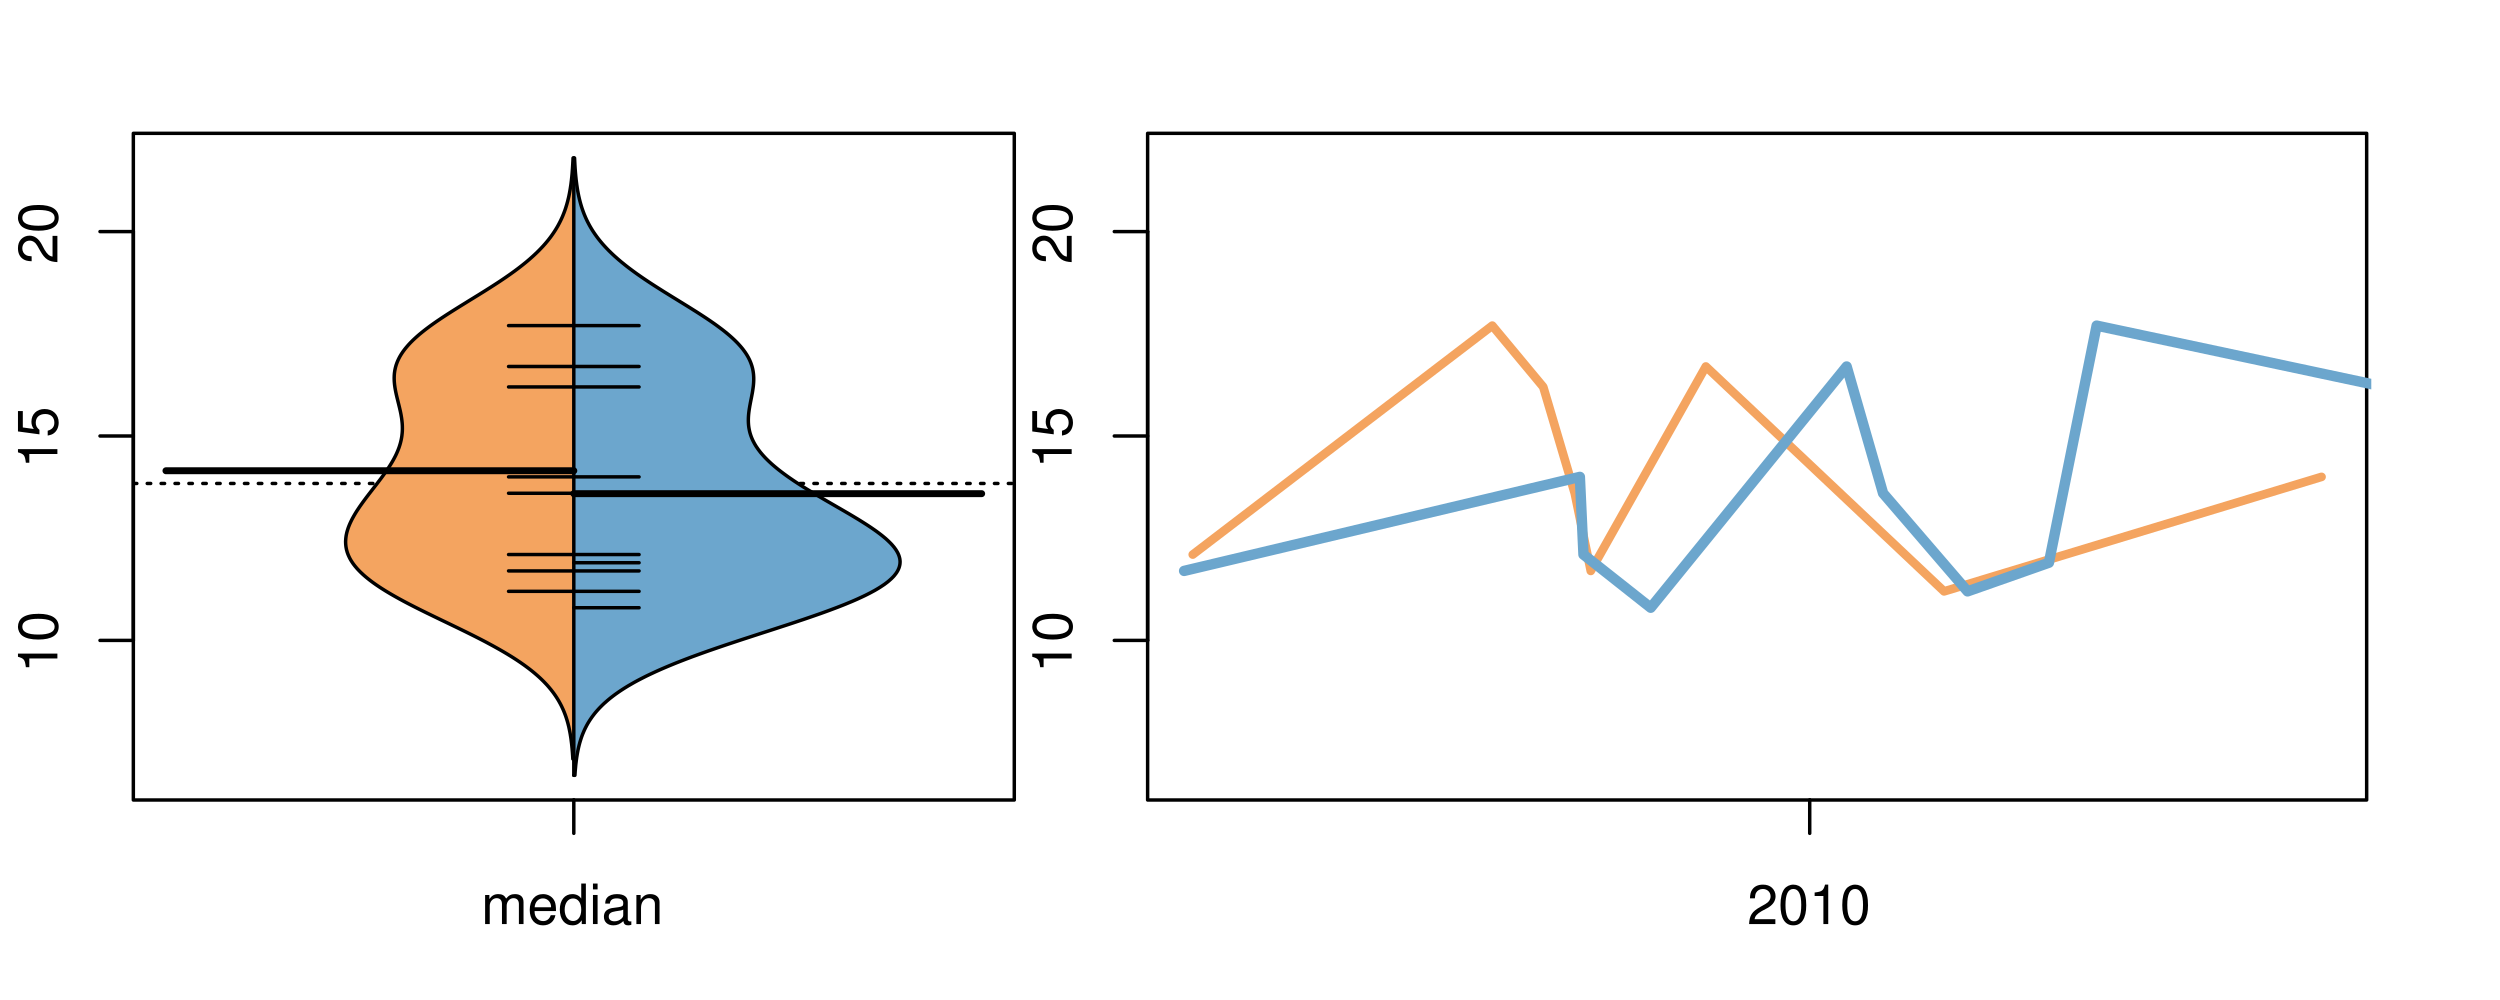 <?xml version="1.0" encoding="UTF-8"?>
<svg xmlns="http://www.w3.org/2000/svg" xmlns:xlink="http://www.w3.org/1999/xlink" width="540pt" height="216pt" viewBox="0 0 540 216" version="1.1">
<defs>
<g>
<symbol overflow="visible" id="glyph0-0">
<path style="stroke:none;" d="M -6.062 -3.109 L 0 -3.109 L 0 -4.156 L -8.516 -4.156 L -8.516 -3.469 C -7.203 -3.094 -7.016 -2.859 -6.812 -1.219 L -6.062 -1.219 Z M -6.062 -3.109 "/>
</symbol>
<symbol overflow="visible" id="glyph0-1">
<path style="stroke:none;" d="M -8.516 -3.297 C -8.516 -2.516 -8.156 -1.781 -7.578 -1.344 C -6.828 -0.797 -5.688 -0.516 -4.109 -0.516 C -1.25 -0.516 0.281 -1.469 0.281 -3.297 C 0.281 -5.094 -1.25 -6.078 -4.047 -6.078 C -5.703 -6.078 -6.797 -5.812 -7.578 -5.25 C -8.172 -4.812 -8.516 -4.109 -8.516 -3.297 Z M -7.578 -3.297 C -7.578 -4.438 -6.422 -5 -4.141 -5 C -1.734 -5 -0.594 -4.453 -0.594 -3.281 C -0.594 -2.156 -1.781 -1.594 -4.109 -1.594 C -6.438 -1.594 -7.578 -2.156 -7.578 -3.297 Z M -7.578 -3.297 "/>
</symbol>
<symbol overflow="visible" id="glyph0-2">
<path style="stroke:none;" d="M -8.516 -5.719 L -8.516 -1.312 L -3.875 -0.688 L -3.875 -1.656 C -4.469 -2.141 -4.672 -2.562 -4.672 -3.219 C -4.672 -4.359 -3.891 -5.078 -2.625 -5.078 C -1.406 -5.078 -0.656 -4.375 -0.656 -3.219 C -0.656 -2.297 -1.125 -1.734 -2.094 -1.469 L -2.094 -0.422 C -1.391 -0.562 -1.062 -0.688 -0.75 -0.938 C -0.094 -1.422 0.281 -2.281 0.281 -3.234 C 0.281 -4.953 -0.969 -6.156 -2.766 -6.156 C -4.453 -6.156 -5.609 -5.047 -5.609 -3.406 C -5.609 -2.812 -5.453 -2.328 -5.094 -1.844 L -7.469 -2.172 L -7.469 -5.719 Z M -8.516 -5.719 "/>
</symbol>
<symbol overflow="visible" id="glyph0-3">
<path style="stroke:none;" d="M -1.047 -6.078 L -1.047 -1.594 C -1.734 -1.703 -2.188 -2.094 -2.797 -3.125 L -3.438 -4.328 C -4.094 -5.516 -4.969 -6.125 -6.016 -6.125 C -6.719 -6.125 -7.375 -5.844 -7.844 -5.344 C -8.297 -4.844 -8.516 -4.219 -8.516 -3.406 C -8.516 -2.328 -8.125 -1.531 -7.406 -1.062 C -6.953 -0.75 -6.422 -0.625 -5.562 -0.594 L -5.562 -1.656 C -6.125 -1.688 -6.484 -1.766 -6.75 -1.906 C -7.266 -2.188 -7.578 -2.734 -7.578 -3.375 C -7.578 -4.328 -6.906 -5.047 -5.984 -5.047 C -5.312 -5.047 -4.734 -4.656 -4.312 -3.906 L -3.688 -2.797 C -2.672 -1.016 -1.875 -0.5 0 -0.406 L 0 -6.078 Z M -1.047 -6.078 "/>
</symbol>
<symbol overflow="visible" id="glyph0-4">
<path style="stroke:none;" d="M -8.75 -5.938 L -8.75 -4.938 L -5.5 -4.938 C -6.125 -4.531 -6.469 -3.859 -6.469 -3.016 C -6.469 -1.375 -5.156 -0.312 -3.156 -0.312 C -1.031 -0.312 0.281 -1.359 0.281 -3.047 C 0.281 -3.906 -0.047 -4.516 -0.828 -5.047 L 0 -5.047 L 0 -5.938 Z M -5.531 -3.188 C -5.531 -4.266 -4.578 -4.938 -3.078 -4.938 C -1.625 -4.938 -0.656 -4.25 -0.656 -3.188 C -0.656 -2.094 -1.625 -1.359 -3.094 -1.359 C -4.562 -1.359 -5.531 -2.094 -5.531 -3.188 Z M -5.531 -3.188 "/>
</symbol>
<symbol overflow="visible" id="glyph0-5">
<path style="stroke:none;" d="M -6.281 -3.094 L -6.281 -2.047 L -7.266 -2.047 C -7.688 -2.047 -7.906 -2.297 -7.906 -2.75 C -7.906 -2.828 -7.906 -2.875 -7.891 -3.094 L -8.719 -3.094 C -8.766 -2.875 -8.781 -2.734 -8.781 -2.531 C -8.781 -1.609 -8.25 -1.062 -7.359 -1.062 L -6.281 -1.062 L -6.281 -0.219 L -5.469 -0.219 L -5.469 -1.062 L 0 -1.062 L 0 -2.047 L -5.469 -2.047 L -5.469 -3.094 Z M -6.281 -3.094 "/>
</symbol>
<symbol overflow="visible" id="glyph0-6">
<path style="stroke:none;" d="M 1.516 -6.938 L 1.516 0.266 L 2.109 0.266 L 2.109 -6.938 Z M 1.516 -6.938 "/>
</symbol>
<symbol overflow="visible" id="glyph0-7">
<path style="stroke:none;" d="M -6.469 -3.266 C -6.469 -1.5 -5.203 -0.438 -3.094 -0.438 C -0.984 -0.438 0.281 -1.484 0.281 -3.281 C 0.281 -5.047 -0.984 -6.125 -3.047 -6.125 C -5.219 -6.125 -6.469 -5.078 -6.469 -3.266 Z M -5.547 -3.281 C -5.547 -4.406 -4.625 -5.078 -3.062 -5.078 C -1.578 -5.078 -0.641 -4.375 -0.641 -3.281 C -0.641 -2.156 -1.578 -1.469 -3.094 -1.469 C -4.609 -1.469 -5.547 -2.156 -5.547 -3.281 Z M -5.547 -3.281 "/>
</symbol>
<symbol overflow="visible" id="glyph0-8">
<path style="stroke:none;" d="M -8.75 -1.828 L -8.75 -0.812 L 0 -0.812 L 0 -1.828 Z M -8.75 -1.828 "/>
</symbol>
<symbol overflow="visible" id="glyph0-9">
<path style="stroke:none;" d="M -1.25 -2.297 L -1.25 -1.047 L 0 -1.047 L 0 -2.297 Z M -1.25 -2.297 "/>
</symbol>
<symbol overflow="visible" id="glyph0-10">
<path style="stroke:none;" d="M 0 -3.422 L -6.281 -5.828 L -6.281 -4.703 L -1.188 -2.922 L -6.281 -1.25 L -6.281 -0.125 L 0 -2.328 Z M 0 -3.422 "/>
</symbol>
<symbol overflow="visible" id="glyph0-11">
<path style="stroke:none;" d="M -0.594 -6.422 C -0.562 -6.312 -0.562 -6.266 -0.562 -6.203 C -0.562 -5.859 -0.75 -5.656 -1.062 -5.656 L -4.75 -5.656 C -5.875 -5.656 -6.469 -4.844 -6.469 -3.297 C -6.469 -2.391 -6.203 -1.625 -5.734 -1.219 C -5.406 -0.922 -5.047 -0.797 -4.422 -0.781 L -4.422 -1.781 C -5.203 -1.875 -5.547 -2.328 -5.547 -3.266 C -5.547 -4.156 -5.203 -4.672 -4.609 -4.672 L -4.344 -4.672 C -3.922 -4.672 -3.75 -4.422 -3.641 -3.625 C -3.469 -2.203 -3.422 -1.984 -3.266 -1.609 C -2.969 -0.875 -2.406 -0.5 -1.578 -0.5 C -0.438 -0.5 0.281 -1.297 0.281 -2.562 C 0.281 -3.359 0 -4 -0.641 -4.703 C -0.016 -4.781 0.281 -5.094 0.281 -5.734 C 0.281 -5.938 0.25 -6.094 0.172 -6.422 Z M -1.984 -4.672 C -1.641 -4.672 -1.438 -4.578 -1.156 -4.266 C -0.797 -3.859 -0.594 -3.375 -0.594 -2.781 C -0.594 -2 -0.969 -1.547 -1.609 -1.547 C -2.266 -1.547 -2.609 -1.984 -2.766 -3.062 C -2.906 -4.109 -2.953 -4.328 -3.109 -4.672 Z M -1.984 -4.672 "/>
</symbol>
<symbol overflow="visible" id="glyph0-12">
<path style="stroke:none;" d="M 0 -5.781 L -6.281 -5.781 L -6.281 -4.781 L -2.719 -4.781 C -1.438 -4.781 -0.594 -4.109 -0.594 -3.078 C -0.594 -2.281 -1.078 -1.781 -1.844 -1.781 L -6.281 -1.781 L -6.281 -0.781 L -1.438 -0.781 C -0.391 -0.781 0.281 -1.562 0.281 -2.781 C 0.281 -3.703 -0.047 -4.297 -0.875 -4.891 L 0 -4.891 Z M 0 -5.781 "/>
</symbol>
<symbol overflow="visible" id="glyph0-13">
<path style="stroke:none;" d="M -2.812 -6.156 C -3.766 -6.156 -4.344 -6.078 -4.812 -5.906 C -5.844 -5.5 -6.469 -4.531 -6.469 -3.359 C -6.469 -1.609 -5.125 -0.484 -3.062 -0.484 C -1 -0.484 0.281 -1.578 0.281 -3.344 C 0.281 -4.781 -0.547 -5.766 -1.906 -6.031 L -1.906 -5.016 C -1.078 -4.734 -0.641 -4.172 -0.641 -3.375 C -0.641 -2.734 -0.938 -2.203 -1.469 -1.859 C -1.828 -1.625 -2.188 -1.531 -2.812 -1.531 Z M -3.625 -1.547 C -4.781 -1.625 -5.547 -2.344 -5.547 -3.344 C -5.547 -4.328 -4.734 -5.094 -3.703 -5.094 C -3.672 -5.094 -3.641 -5.094 -3.625 -5.078 Z M -3.625 -1.547 "/>
</symbol>
<symbol overflow="visible" id="glyph1-0">
<path style="stroke:none;" d="M 0.844 -6.281 L 0.844 0 L 1.844 0 L 1.844 -3.953 C 1.844 -4.859 2.516 -5.594 3.328 -5.594 C 4.062 -5.594 4.484 -5.141 4.484 -4.328 L 4.484 0 L 5.5 0 L 5.5 -3.953 C 5.5 -4.859 6.156 -5.594 6.969 -5.594 C 7.703 -5.594 8.141 -5.125 8.141 -4.328 L 8.141 0 L 9.141 0 L 9.141 -4.719 C 9.141 -5.844 8.5 -6.469 7.312 -6.469 C 6.484 -6.469 5.969 -6.219 5.391 -5.516 C 5.016 -6.188 4.516 -6.469 3.703 -6.469 C 2.859 -6.469 2.297 -6.156 1.766 -5.406 L 1.766 -6.281 Z M 0.844 -6.281 "/>
</symbol>
<symbol overflow="visible" id="glyph1-1">
<path style="stroke:none;" d="M 6.156 -2.812 C 6.156 -3.766 6.078 -4.344 5.906 -4.812 C 5.5 -5.844 4.531 -6.469 3.359 -6.469 C 1.609 -6.469 0.484 -5.125 0.484 -3.062 C 0.484 -1 1.578 0.281 3.344 0.281 C 4.781 0.281 5.766 -0.547 6.031 -1.906 L 5.016 -1.906 C 4.734 -1.078 4.172 -0.641 3.375 -0.641 C 2.734 -0.641 2.203 -0.938 1.859 -1.469 C 1.625 -1.828 1.531 -2.188 1.531 -2.812 Z M 1.547 -3.625 C 1.625 -4.781 2.344 -5.547 3.344 -5.547 C 4.328 -5.547 5.094 -4.734 5.094 -3.703 C 5.094 -3.672 5.094 -3.641 5.078 -3.625 Z M 1.547 -3.625 "/>
</symbol>
<symbol overflow="visible" id="glyph1-2">
<path style="stroke:none;" d="M 5.938 -8.75 L 4.938 -8.75 L 4.938 -5.5 C 4.531 -6.125 3.859 -6.469 3.016 -6.469 C 1.375 -6.469 0.312 -5.156 0.312 -3.156 C 0.312 -1.031 1.359 0.281 3.047 0.281 C 3.906 0.281 4.516 -0.047 5.047 -0.828 L 5.047 0 L 5.938 0 Z M 3.188 -5.531 C 4.266 -5.531 4.938 -4.578 4.938 -3.078 C 4.938 -1.625 4.25 -0.656 3.188 -0.656 C 2.094 -0.656 1.359 -1.625 1.359 -3.094 C 1.359 -4.562 2.094 -5.531 3.188 -5.531 Z M 3.188 -5.531 "/>
</symbol>
<symbol overflow="visible" id="glyph1-3">
<path style="stroke:none;" d="M 1.797 -6.281 L 0.797 -6.281 L 0.797 0 L 1.797 0 Z M 1.797 -8.75 L 0.797 -8.75 L 0.797 -7.484 L 1.797 -7.484 Z M 1.797 -8.75 "/>
</symbol>
<symbol overflow="visible" id="glyph1-4">
<path style="stroke:none;" d="M 6.422 -0.594 C 6.312 -0.562 6.266 -0.562 6.203 -0.562 C 5.859 -0.562 5.656 -0.75 5.656 -1.062 L 5.656 -4.75 C 5.656 -5.875 4.844 -6.469 3.297 -6.469 C 2.391 -6.469 1.625 -6.203 1.219 -5.734 C 0.922 -5.406 0.797 -5.047 0.781 -4.422 L 1.781 -4.422 C 1.875 -5.203 2.328 -5.547 3.266 -5.547 C 4.156 -5.547 4.672 -5.203 4.672 -4.609 L 4.672 -4.344 C 4.672 -3.922 4.422 -3.75 3.625 -3.641 C 2.203 -3.469 1.984 -3.422 1.609 -3.266 C 0.875 -2.969 0.5 -2.406 0.5 -1.578 C 0.5 -0.438 1.297 0.281 2.562 0.281 C 3.359 0.281 4 0 4.703 -0.641 C 4.781 -0.016 5.094 0.281 5.734 0.281 C 5.938 0.281 6.094 0.25 6.422 0.172 Z M 4.672 -1.984 C 4.672 -1.641 4.578 -1.438 4.266 -1.156 C 3.859 -0.797 3.375 -0.594 2.781 -0.594 C 2 -0.594 1.547 -0.969 1.547 -1.609 C 1.547 -2.266 1.984 -2.609 3.062 -2.766 C 4.109 -2.906 4.328 -2.953 4.672 -3.109 Z M 4.672 -1.984 "/>
</symbol>
<symbol overflow="visible" id="glyph1-5">
<path style="stroke:none;" d="M 0.844 -6.281 L 0.844 0 L 1.844 0 L 1.844 -3.469 C 1.844 -4.75 2.516 -5.594 3.547 -5.594 C 4.344 -5.594 4.844 -5.109 4.844 -4.359 L 4.844 0 L 5.844 0 L 5.844 -4.75 C 5.844 -5.797 5.062 -6.469 3.859 -6.469 C 2.922 -6.469 2.312 -6.109 1.766 -5.234 L 1.766 -6.281 Z M 0.844 -6.281 "/>
</symbol>
<symbol overflow="visible" id="glyph1-6">
<path style="stroke:none;" d="M 6.078 -1.047 L 1.594 -1.047 C 1.703 -1.734 2.094 -2.188 3.125 -2.797 L 4.328 -3.438 C 5.516 -4.094 6.125 -4.969 6.125 -6.016 C 6.125 -6.719 5.844 -7.375 5.344 -7.844 C 4.844 -8.297 4.219 -8.516 3.406 -8.516 C 2.328 -8.516 1.531 -8.125 1.062 -7.406 C 0.75 -6.953 0.625 -6.422 0.594 -5.562 L 1.656 -5.562 C 1.688 -6.125 1.766 -6.484 1.906 -6.75 C 2.188 -7.266 2.734 -7.578 3.375 -7.578 C 4.328 -7.578 5.047 -6.906 5.047 -5.984 C 5.047 -5.312 4.656 -4.734 3.906 -4.312 L 2.797 -3.688 C 1.016 -2.672 0.5 -1.875 0.406 0 L 6.078 0 Z M 6.078 -1.047 "/>
</symbol>
<symbol overflow="visible" id="glyph1-7">
<path style="stroke:none;" d="M 3.297 -8.516 C 2.516 -8.516 1.781 -8.156 1.344 -7.578 C 0.797 -6.828 0.516 -5.688 0.516 -4.109 C 0.516 -1.25 1.469 0.281 3.297 0.281 C 5.094 0.281 6.078 -1.25 6.078 -4.047 C 6.078 -5.703 5.812 -6.797 5.25 -7.578 C 4.812 -8.172 4.109 -8.516 3.297 -8.516 Z M 3.297 -7.578 C 4.438 -7.578 5 -6.422 5 -4.141 C 5 -1.734 4.453 -0.594 3.281 -0.594 C 2.156 -0.594 1.594 -1.781 1.594 -4.109 C 1.594 -6.438 2.156 -7.578 3.297 -7.578 Z M 3.297 -7.578 "/>
</symbol>
<symbol overflow="visible" id="glyph1-8">
<path style="stroke:none;" d="M 3.109 -6.062 L 3.109 0 L 4.156 0 L 4.156 -8.516 L 3.469 -8.516 C 3.094 -7.203 2.859 -7.016 1.219 -6.812 L 1.219 -6.062 Z M 3.109 -6.062 "/>
</symbol>
</g>
<clipPath id="clip1">
  <path d="M 28.801 28.801 L 220.086 28.801 L 220.086 173.801 L 28.801 173.801 Z M 28.801 28.801 "/>
</clipPath>
<clipPath id="clip2">
  <path d="M 247.887 28.801 L 512.199 28.801 L 512.199 173.801 L 247.887 173.801 Z M 247.887 28.801 "/>
</clipPath>
<clipPath id="clip3">
  <path d="M 233.484 14.398 L 526.598 14.398 L 526.598 188.199 L 233.484 188.199 Z M 233.484 14.398 "/>
</clipPath>
<clipPath id="clip4">
  <path d="M 247.887 28.801 L 512.199 28.801 L 512.199 173.801 L 247.887 173.801 Z M 247.887 28.801 "/>
</clipPath>
</defs>
<g id="surface276">
<path style="fill:none;stroke-width:0.75;stroke-linecap:round;stroke-linejoin:round;stroke:rgb(0%,0%,0%);stroke-opacity:1;stroke-miterlimit:10;" d="M 28.801 172.801 L 219.086 172.801 L 219.086 28.801 L 28.801 28.801 L 28.801 172.801 "/>
<path style="fill:none;stroke-width:0.75;stroke-linecap:round;stroke-linejoin:round;stroke:rgb(0%,0%,0%);stroke-opacity:1;stroke-miterlimit:10;" d="M 28.801 138.332 L 28.801 50.023 "/>
<path style="fill:none;stroke-width:0.75;stroke-linecap:round;stroke-linejoin:round;stroke:rgb(0%,0%,0%);stroke-opacity:1;stroke-miterlimit:10;" d="M 28.801 138.332 L 21.602 138.332 "/>
<path style="fill:none;stroke-width:0.75;stroke-linecap:round;stroke-linejoin:round;stroke:rgb(0%,0%,0%);stroke-opacity:1;stroke-miterlimit:10;" d="M 28.801 94.176 L 21.602 94.176 "/>
<path style="fill:none;stroke-width:0.75;stroke-linecap:round;stroke-linejoin:round;stroke:rgb(0%,0%,0%);stroke-opacity:1;stroke-miterlimit:10;" d="M 28.801 50.023 L 21.602 50.023 "/>
<g style="fill:rgb(0%,0%,0%);fill-opacity:1;">
  <use xlink:href="#glyph0-0" x="12.396" y="145.332"/>
  <use xlink:href="#glyph0-1" x="12.396" y="138.66"/>
</g>
<g style="fill:rgb(0%,0%,0%);fill-opacity:1;">
  <use xlink:href="#glyph0-0" x="12.396" y="101.176"/>
  <use xlink:href="#glyph0-2" x="12.396" y="94.504"/>
</g>
<g style="fill:rgb(0%,0%,0%);fill-opacity:1;">
  <use xlink:href="#glyph0-3" x="12.396" y="57.023"/>
  <use xlink:href="#glyph0-1" x="12.396" y="50.352"/>
</g>
<path style="fill:none;stroke-width:0.75;stroke-linecap:round;stroke-linejoin:round;stroke:rgb(0%,0%,0%);stroke-opacity:1;stroke-miterlimit:10;" d="M 123.941 172.801 L 123.941 172.801 "/>
<path style="fill:none;stroke-width:0.75;stroke-linecap:round;stroke-linejoin:round;stroke:rgb(0%,0%,0%);stroke-opacity:1;stroke-miterlimit:10;" d="M 123.941 172.801 L 123.941 180 "/>
<g style="fill:rgb(0%,0%,0%);fill-opacity:1;">
  <use xlink:href="#glyph1-0" x="103.941" y="199.596"/>
  <use xlink:href="#glyph1-1" x="113.938" y="199.596"/>
  <use xlink:href="#glyph1-2" x="120.609" y="199.596"/>
  <use xlink:href="#glyph1-3" x="127.281" y="199.596"/>
  <use xlink:href="#glyph1-4" x="129.945" y="199.596"/>
  <use xlink:href="#glyph1-5" x="136.617" y="199.596"/>
</g>
<g clip-path="url(#clip1)" clip-rule="nonzero">
<path style="fill:none;stroke-width:0.75;stroke-linecap:round;stroke-linejoin:round;stroke:rgb(0%,0%,0%);stroke-opacity:1;stroke-dasharray:0.75,2.25;stroke-miterlimit:10;" d="M 28.801 104.43 L 219.086 104.43 "/>
<path style=" stroke:none;fill-rule:nonzero;fill:rgb(95.686%,64.314%,37.647%);fill-opacity:1;" d="M 123.941 34.133 L 123.781 34.133 L 123.746 34.895 L 123.73 35.148 L 123.719 35.402 L 123.656 36.418 L 123.578 37.434 L 123.555 37.691 L 123.508 38.199 L 123.426 38.961 L 123.332 39.723 L 123.297 39.977 L 123.18 40.738 L 123.094 41.246 L 123 41.754 L 122.898 42.262 L 122.844 42.516 L 122.785 42.77 L 122.598 43.531 L 122.457 44.039 L 122.383 44.293 L 122.227 44.801 L 122.145 45.055 L 122.059 45.309 L 121.969 45.562 L 121.875 45.816 L 121.777 46.07 L 121.574 46.578 L 121.465 46.836 L 121.352 47.09 L 121.117 47.598 L 120.992 47.852 L 120.863 48.105 L 120.73 48.359 L 120.594 48.613 L 120.453 48.867 L 120.305 49.121 L 120 49.629 L 119.672 50.137 L 119.5 50.391 L 119.324 50.645 L 119.145 50.898 L 118.961 51.152 L 118.77 51.406 L 118.371 51.914 L 118.164 52.168 L 117.734 52.676 L 117.281 53.184 L 116.805 53.691 L 116.559 53.945 L 116.309 54.199 L 116.051 54.453 L 115.789 54.707 L 115.52 54.961 L 115.246 55.215 L 114.965 55.469 L 114.68 55.723 L 114.391 55.98 L 114.094 56.234 L 113.793 56.488 L 113.488 56.742 L 112.855 57.25 L 112.531 57.504 L 112.203 57.758 L 111.871 58.012 L 111.191 58.52 L 110.488 59.027 L 110.133 59.281 L 109.77 59.535 L 109.035 60.043 L 108.66 60.297 L 107.902 60.805 L 107.516 61.059 L 106.734 61.566 L 105.945 62.074 L 104.738 62.836 L 104.332 63.09 L 103.922 63.344 L 103.516 63.598 L 103.105 63.852 L 102.691 64.105 L 102.281 64.359 L 101.453 64.867 L 101.043 65.121 L 100.629 65.379 L 100.219 65.633 L 99.805 65.887 L 99.395 66.141 L 98.176 66.902 L 97.371 67.41 L 96.977 67.664 L 96.578 67.918 L 96.188 68.172 L 95.414 68.68 L 95.039 68.934 L 94.66 69.188 L 94.289 69.441 L 93.562 69.949 L 93.207 70.203 L 92.855 70.457 L 92.176 70.965 L 91.844 71.219 L 91.52 71.473 L 91.199 71.727 L 90.582 72.234 L 90.289 72.488 L 90 72.742 L 89.719 72.996 L 89.445 73.25 L 89.176 73.504 L 88.668 74.012 L 88.43 74.266 L 88.195 74.523 L 87.973 74.777 L 87.758 75.031 L 87.547 75.285 L 87.352 75.539 L 87.16 75.793 L 86.98 76.047 L 86.809 76.301 L 86.645 76.555 L 86.492 76.809 L 86.344 77.062 L 86.211 77.316 L 86.082 77.57 L 85.965 77.824 L 85.852 78.078 L 85.75 78.332 L 85.57 78.84 L 85.496 79.094 L 85.426 79.348 L 85.367 79.602 L 85.312 79.855 L 85.266 80.109 L 85.195 80.617 L 85.156 81.125 L 85.141 81.633 L 85.145 81.887 L 85.152 82.141 L 85.164 82.395 L 85.184 82.648 L 85.207 82.902 L 85.234 83.156 L 85.27 83.41 L 85.305 83.668 L 85.391 84.176 L 85.438 84.43 L 85.488 84.684 L 85.598 85.191 L 85.715 85.699 L 86.277 87.984 L 86.453 88.746 L 86.508 89 L 86.609 89.508 L 86.738 90.27 L 86.773 90.523 L 86.805 90.777 L 86.859 91.285 L 86.879 91.539 L 86.895 91.793 L 86.906 92.047 L 86.914 92.555 L 86.91 92.809 L 86.902 93.066 L 86.887 93.32 L 86.867 93.574 L 86.812 94.082 L 86.777 94.336 L 86.734 94.59 L 86.688 94.844 L 86.633 95.098 L 86.574 95.352 L 86.512 95.605 L 86.441 95.859 L 86.367 96.113 L 86.203 96.621 L 86.109 96.875 L 86.012 97.129 L 85.91 97.383 L 85.691 97.891 L 85.574 98.145 L 85.453 98.398 L 85.324 98.652 L 85.191 98.906 L 85.055 99.16 L 84.914 99.414 L 84.77 99.668 L 84.621 99.922 L 84.469 100.176 L 84.148 100.684 L 83.984 100.938 L 83.648 101.445 L 83.297 101.953 L 83.117 102.211 L 82.75 102.719 L 82.188 103.48 L 81.996 103.734 L 81.801 103.988 L 81.609 104.242 L 81.219 104.75 L 81.02 105.004 L 80.629 105.512 L 80.43 105.766 L 79.844 106.527 L 79.645 106.781 L 79.453 107.035 L 79.258 107.289 L 79.066 107.543 L 78.879 107.797 L 78.688 108.051 L 78.504 108.305 L 78.316 108.559 L 77.777 109.32 L 77.434 109.828 L 77.098 110.336 L 76.938 110.59 L 76.781 110.844 L 76.629 111.098 L 76.48 111.355 L 76.336 111.609 L 76.195 111.863 L 76.059 112.117 L 75.93 112.371 L 75.805 112.625 L 75.684 112.879 L 75.57 113.133 L 75.461 113.387 L 75.359 113.641 L 75.262 113.895 L 75.172 114.148 L 75.09 114.402 L 75.012 114.656 L 74.941 114.91 L 74.879 115.164 L 74.824 115.418 L 74.773 115.672 L 74.703 116.18 L 74.68 116.434 L 74.664 116.688 L 74.652 116.941 L 74.656 117.195 L 74.664 117.449 L 74.684 117.703 L 74.711 117.957 L 74.746 118.211 L 74.793 118.465 L 74.844 118.719 L 74.984 119.227 L 75.07 119.48 L 75.164 119.734 L 75.27 119.988 L 75.387 120.242 L 75.508 120.496 L 75.645 120.754 L 75.789 121.008 L 75.949 121.262 L 76.113 121.516 L 76.289 121.77 L 76.48 122.023 L 76.676 122.277 L 77.105 122.785 L 77.34 123.039 L 77.582 123.293 L 77.832 123.547 L 78.098 123.801 L 78.367 124.055 L 78.652 124.309 L 78.945 124.562 L 79.25 124.816 L 79.566 125.07 L 79.887 125.324 L 80.223 125.578 L 80.566 125.832 L 80.922 126.086 L 81.285 126.34 L 81.66 126.594 L 82.039 126.848 L 82.43 127.102 L 82.832 127.355 L 83.238 127.609 L 83.656 127.863 L 84.078 128.117 L 84.512 128.371 L 84.953 128.625 L 85.398 128.879 L 86.312 129.387 L 86.781 129.641 L 87.254 129.898 L 87.734 130.152 L 88.219 130.406 L 88.711 130.66 L 89.703 131.168 L 90.211 131.422 L 90.715 131.676 L 91.227 131.93 L 92.258 132.438 L 92.781 132.691 L 93.301 132.945 L 93.824 133.199 L 94.879 133.707 L 95.402 133.961 L 95.934 134.215 L 97.516 134.977 L 98.039 135.23 L 98.566 135.484 L 99.09 135.738 L 100.648 136.5 L 101.672 137.008 L 102.18 137.262 L 102.684 137.516 L 103.184 137.77 L 103.68 138.023 L 104.172 138.277 L 104.66 138.531 L 105.141 138.785 L 105.617 139.043 L 106.09 139.297 L 106.559 139.551 L 107.473 140.059 L 107.922 140.312 L 108.363 140.566 L 108.801 140.82 L 109.23 141.074 L 109.656 141.328 L 110.07 141.582 L 110.48 141.836 L 110.883 142.09 L 111.277 142.344 L 111.668 142.598 L 112.047 142.852 L 112.422 143.105 L 113.148 143.613 L 113.496 143.867 L 113.84 144.121 L 114.18 144.375 L 114.508 144.629 L 114.832 144.883 L 115.145 145.137 L 115.453 145.391 L 115.75 145.645 L 116.043 145.898 L 116.328 146.152 L 116.605 146.406 L 116.875 146.66 L 117.137 146.914 L 117.395 147.168 L 117.641 147.422 L 117.883 147.676 L 118.121 147.93 L 118.348 148.184 L 118.57 148.441 L 118.992 148.949 L 119.191 149.203 L 119.387 149.457 L 119.578 149.711 L 119.938 150.219 L 120.273 150.727 L 120.586 151.234 L 120.734 151.488 L 121.016 151.996 L 121.148 152.25 L 121.277 152.504 L 121.398 152.758 L 121.633 153.266 L 121.742 153.52 L 121.848 153.773 L 122.043 154.281 L 122.137 154.535 L 122.227 154.789 L 122.312 155.043 L 122.391 155.297 L 122.473 155.551 L 122.547 155.805 L 122.688 156.312 L 122.75 156.566 L 122.816 156.82 L 122.875 157.074 L 122.93 157.328 L 122.984 157.586 L 123.086 158.094 L 123.18 158.602 L 123.219 158.855 L 123.262 159.109 L 123.301 159.363 L 123.371 159.871 L 123.465 160.633 L 123.52 161.141 L 123.543 161.395 L 123.57 161.648 L 123.59 161.902 L 123.613 162.156 L 123.652 162.664 L 123.668 162.918 L 123.688 163.172 L 123.719 163.68 L 123.73 163.934 L 123.941 163.934 Z M 123.941 34.133 "/>
<path style="fill:none;stroke-width:0.75;stroke-linecap:round;stroke-linejoin:round;stroke:rgb(0%,0%,0%);stroke-opacity:1;stroke-miterlimit:10;" d="M 123.941 34.133 L 123.781 34.133 L 123.746 34.895 L 123.73 35.148 L 123.719 35.402 L 123.656 36.418 L 123.578 37.434 L 123.555 37.691 L 123.508 38.199 L 123.426 38.961 L 123.332 39.723 L 123.297 39.977 L 123.18 40.738 L 123.094 41.246 L 123 41.754 L 122.898 42.262 L 122.844 42.516 L 122.785 42.77 L 122.598 43.531 L 122.457 44.039 L 122.383 44.293 L 122.227 44.801 L 122.145 45.055 L 122.059 45.309 L 121.969 45.562 L 121.875 45.816 L 121.777 46.07 L 121.574 46.578 L 121.465 46.836 L 121.352 47.09 L 121.117 47.598 L 120.992 47.852 L 120.863 48.105 L 120.73 48.359 L 120.594 48.613 L 120.453 48.867 L 120.305 49.121 L 120 49.629 L 119.672 50.137 L 119.5 50.391 L 119.324 50.645 L 119.145 50.898 L 118.961 51.152 L 118.77 51.406 L 118.371 51.914 L 118.164 52.168 L 117.734 52.676 L 117.281 53.184 L 116.805 53.691 L 116.559 53.945 L 116.309 54.199 L 116.051 54.453 L 115.789 54.707 L 115.52 54.961 L 115.246 55.215 L 114.965 55.469 L 114.68 55.723 L 114.391 55.98 L 114.094 56.234 L 113.793 56.488 L 113.488 56.742 L 112.855 57.25 L 112.531 57.504 L 112.203 57.758 L 111.871 58.012 L 111.191 58.52 L 110.488 59.027 L 110.133 59.281 L 109.77 59.535 L 109.035 60.043 L 108.66 60.297 L 107.902 60.805 L 107.516 61.059 L 106.734 61.566 L 105.945 62.074 L 104.738 62.836 L 104.332 63.09 L 103.922 63.344 L 103.516 63.598 L 103.105 63.852 L 102.691 64.105 L 102.281 64.359 L 101.453 64.867 L 101.043 65.121 L 100.629 65.379 L 100.219 65.633 L 99.805 65.887 L 99.395 66.141 L 98.176 66.902 L 97.371 67.41 L 96.977 67.664 L 96.578 67.918 L 96.188 68.172 L 95.414 68.68 L 95.039 68.934 L 94.66 69.188 L 94.289 69.441 L 93.562 69.949 L 93.207 70.203 L 92.855 70.457 L 92.176 70.965 L 91.844 71.219 L 91.52 71.473 L 91.199 71.727 L 90.582 72.234 L 90.289 72.488 L 90 72.742 L 89.719 72.996 L 89.445 73.25 L 89.176 73.504 L 88.668 74.012 L 88.43 74.266 L 88.195 74.523 L 87.973 74.777 L 87.758 75.031 L 87.547 75.285 L 87.352 75.539 L 87.16 75.793 L 86.98 76.047 L 86.809 76.301 L 86.645 76.555 L 86.492 76.809 L 86.344 77.062 L 86.211 77.316 L 86.082 77.57 L 85.965 77.824 L 85.852 78.078 L 85.75 78.332 L 85.57 78.84 L 85.496 79.094 L 85.426 79.348 L 85.367 79.602 L 85.312 79.855 L 85.266 80.109 L 85.195 80.617 L 85.156 81.125 L 85.141 81.633 L 85.145 81.887 L 85.152 82.141 L 85.164 82.395 L 85.184 82.648 L 85.207 82.902 L 85.234 83.156 L 85.27 83.41 L 85.305 83.668 L 85.391 84.176 L 85.438 84.43 L 85.488 84.684 L 85.598 85.191 L 85.715 85.699 L 86.277 87.984 L 86.453 88.746 L 86.508 89 L 86.609 89.508 L 86.738 90.27 L 86.773 90.523 L 86.805 90.777 L 86.859 91.285 L 86.879 91.539 L 86.895 91.793 L 86.906 92.047 L 86.914 92.555 L 86.91 92.809 L 86.902 93.066 L 86.887 93.32 L 86.867 93.574 L 86.812 94.082 L 86.777 94.336 L 86.734 94.59 L 86.688 94.844 L 86.633 95.098 L 86.574 95.352 L 86.512 95.605 L 86.441 95.859 L 86.367 96.113 L 86.203 96.621 L 86.109 96.875 L 86.012 97.129 L 85.91 97.383 L 85.691 97.891 L 85.574 98.145 L 85.453 98.398 L 85.324 98.652 L 85.191 98.906 L 85.055 99.16 L 84.914 99.414 L 84.77 99.668 L 84.621 99.922 L 84.469 100.176 L 84.148 100.684 L 83.984 100.938 L 83.648 101.445 L 83.297 101.953 L 83.117 102.211 L 82.75 102.719 L 82.188 103.48 L 81.996 103.734 L 81.801 103.988 L 81.609 104.242 L 81.219 104.75 L 81.02 105.004 L 80.629 105.512 L 80.43 105.766 L 79.844 106.527 L 79.645 106.781 L 79.453 107.035 L 79.258 107.289 L 79.066 107.543 L 78.879 107.797 L 78.688 108.051 L 78.504 108.305 L 78.316 108.559 L 77.777 109.32 L 77.434 109.828 L 77.098 110.336 L 76.938 110.59 L 76.781 110.844 L 76.629 111.098 L 76.48 111.355 L 76.336 111.609 L 76.195 111.863 L 76.059 112.117 L 75.93 112.371 L 75.805 112.625 L 75.684 112.879 L 75.57 113.133 L 75.461 113.387 L 75.359 113.641 L 75.262 113.895 L 75.172 114.148 L 75.09 114.402 L 75.012 114.656 L 74.941 114.91 L 74.879 115.164 L 74.824 115.418 L 74.773 115.672 L 74.703 116.18 L 74.68 116.434 L 74.664 116.688 L 74.652 116.941 L 74.656 117.195 L 74.664 117.449 L 74.684 117.703 L 74.711 117.957 L 74.746 118.211 L 74.793 118.465 L 74.844 118.719 L 74.984 119.227 L 75.07 119.48 L 75.164 119.734 L 75.27 119.988 L 75.387 120.242 L 75.508 120.496 L 75.645 120.754 L 75.789 121.008 L 75.949 121.262 L 76.113 121.516 L 76.289 121.77 L 76.48 122.023 L 76.676 122.277 L 77.105 122.785 L 77.34 123.039 L 77.582 123.293 L 77.832 123.547 L 78.098 123.801 L 78.367 124.055 L 78.652 124.309 L 78.945 124.562 L 79.25 124.816 L 79.566 125.07 L 79.887 125.324 L 80.223 125.578 L 80.566 125.832 L 80.922 126.086 L 81.285 126.34 L 81.66 126.594 L 82.039 126.848 L 82.43 127.102 L 82.832 127.355 L 83.238 127.609 L 83.656 127.863 L 84.078 128.117 L 84.512 128.371 L 84.953 128.625 L 85.398 128.879 L 86.312 129.387 L 86.781 129.641 L 87.254 129.898 L 87.734 130.152 L 88.219 130.406 L 88.711 130.66 L 89.703 131.168 L 90.211 131.422 L 90.715 131.676 L 91.227 131.93 L 92.258 132.438 L 92.781 132.691 L 93.301 132.945 L 93.824 133.199 L 94.879 133.707 L 95.402 133.961 L 95.934 134.215 L 97.516 134.977 L 98.039 135.23 L 98.566 135.484 L 99.09 135.738 L 100.648 136.5 L 101.672 137.008 L 102.18 137.262 L 102.684 137.516 L 103.184 137.77 L 103.68 138.023 L 104.172 138.277 L 104.66 138.531 L 105.141 138.785 L 105.617 139.043 L 106.09 139.297 L 106.559 139.551 L 107.473 140.059 L 107.922 140.312 L 108.363 140.566 L 108.801 140.82 L 109.23 141.074 L 109.656 141.328 L 110.07 141.582 L 110.48 141.836 L 110.883 142.09 L 111.277 142.344 L 111.668 142.598 L 112.047 142.852 L 112.422 143.105 L 113.148 143.613 L 113.496 143.867 L 113.84 144.121 L 114.18 144.375 L 114.508 144.629 L 114.832 144.883 L 115.145 145.137 L 115.453 145.391 L 115.75 145.645 L 116.043 145.898 L 116.328 146.152 L 116.605 146.406 L 116.875 146.66 L 117.137 146.914 L 117.395 147.168 L 117.641 147.422 L 117.883 147.676 L 118.121 147.93 L 118.348 148.184 L 118.57 148.441 L 118.992 148.949 L 119.191 149.203 L 119.387 149.457 L 119.578 149.711 L 119.938 150.219 L 120.273 150.727 L 120.586 151.234 L 120.734 151.488 L 121.016 151.996 L 121.148 152.25 L 121.277 152.504 L 121.398 152.758 L 121.633 153.266 L 121.742 153.52 L 121.848 153.773 L 122.043 154.281 L 122.137 154.535 L 122.227 154.789 L 122.312 155.043 L 122.391 155.297 L 122.473 155.551 L 122.547 155.805 L 122.688 156.312 L 122.75 156.566 L 122.816 156.82 L 122.875 157.074 L 122.93 157.328 L 122.984 157.586 L 123.086 158.094 L 123.18 158.602 L 123.219 158.855 L 123.262 159.109 L 123.301 159.363 L 123.371 159.871 L 123.465 160.633 L 123.52 161.141 L 123.543 161.395 L 123.57 161.648 L 123.59 161.902 L 123.613 162.156 L 123.652 162.664 L 123.668 162.918 L 123.688 163.172 L 123.719 163.68 L 123.73 163.934 L 123.941 163.934 "/>
<path style=" stroke:none;fill-rule:nonzero;fill:rgb(42.353%,65.098%,80.392%);fill-opacity:1;" d="M 123.941 167.465 L 124.18 167.465 L 124.199 167.207 L 124.215 166.945 L 124.254 166.422 L 124.277 166.16 L 124.301 165.902 L 124.348 165.379 L 124.375 165.117 L 124.406 164.855 L 124.438 164.598 L 124.469 164.336 L 124.539 163.812 L 124.574 163.555 L 124.703 162.77 L 124.754 162.508 L 124.801 162.25 L 124.91 161.727 L 124.969 161.465 L 125.031 161.203 L 125.094 160.945 L 125.234 160.422 L 125.391 159.898 L 125.473 159.641 L 125.559 159.379 L 125.648 159.117 L 125.844 158.594 L 125.953 158.336 L 126.062 158.074 L 126.176 157.812 L 126.297 157.551 L 126.422 157.289 L 126.555 157.031 L 126.688 156.77 L 126.832 156.508 L 126.98 156.246 L 127.137 155.984 L 127.297 155.727 L 127.465 155.465 L 127.824 154.941 L 128.016 154.68 L 128.211 154.422 L 128.414 154.16 L 128.629 153.898 L 128.848 153.637 L 129.082 153.375 L 129.316 153.117 L 129.562 152.855 L 129.82 152.594 L 130.082 152.332 L 130.355 152.07 L 130.637 151.812 L 130.934 151.551 L 131.234 151.289 L 131.547 151.027 L 131.867 150.766 L 132.199 150.508 L 132.543 150.246 L 132.895 149.984 L 133.262 149.723 L 133.637 149.461 L 134.02 149.203 L 134.418 148.941 L 134.824 148.68 L 135.246 148.418 L 135.676 148.156 L 136.117 147.898 L 136.57 147.637 L 137.031 147.375 L 137.512 147.113 L 138 146.852 L 138.5 146.594 L 139.012 146.332 L 139.531 146.07 L 140.07 145.809 L 140.613 145.551 L 141.176 145.289 L 141.742 145.027 L 142.324 144.766 L 142.914 144.504 L 143.516 144.246 L 144.133 143.984 L 144.758 143.723 L 145.395 143.461 L 146.039 143.199 L 146.695 142.941 L 148.039 142.418 L 149.422 141.895 L 150.129 141.637 L 150.844 141.375 L 151.566 141.113 L 153.035 140.59 L 153.785 140.332 L 154.535 140.07 L 155.297 139.809 L 156.836 139.285 L 157.613 139.027 L 159.184 138.504 L 159.977 138.242 L 160.773 137.98 L 161.57 137.723 L 163.172 137.199 L 164.781 136.676 L 165.586 136.418 L 167.195 135.895 L 168.797 135.371 L 169.594 135.113 L 170.391 134.852 L 171.969 134.328 L 172.746 134.066 L 173.523 133.809 L 175.055 133.285 L 175.809 133.023 L 176.555 132.762 L 177.293 132.504 L 178.02 132.242 L 178.738 131.98 L 179.445 131.719 L 180.141 131.457 L 180.828 131.199 L 181.5 130.938 L 182.164 130.676 L 182.809 130.414 L 183.441 130.152 L 184.062 129.895 L 184.664 129.633 L 185.258 129.371 L 185.824 129.109 L 186.387 128.848 L 186.926 128.59 L 187.449 128.328 L 187.961 128.066 L 188.445 127.805 L 188.922 127.547 L 189.371 127.285 L 189.809 127.023 L 190.223 126.762 L 190.617 126.5 L 191.004 126.242 L 191.355 125.98 L 191.699 125.719 L 192.016 125.457 L 192.312 125.195 L 192.594 124.938 L 192.852 124.676 L 193.098 124.414 L 193.309 124.152 L 193.512 123.891 L 193.691 123.633 L 193.848 123.371 L 193.992 123.109 L 194.105 122.848 L 194.211 122.586 L 194.285 122.328 L 194.348 122.066 L 194.391 121.805 L 194.41 121.543 L 194.418 121.281 L 194.398 121.023 L 194.367 120.762 L 194.312 120.5 L 194.242 120.238 L 194.156 119.977 L 194.051 119.719 L 193.934 119.457 L 193.789 119.195 L 193.637 118.934 L 193.469 118.672 L 193.281 118.414 L 193.086 118.152 L 192.641 117.629 L 192.395 117.367 L 192.137 117.109 L 191.867 116.848 L 191.586 116.586 L 191.297 116.324 L 190.984 116.062 L 190.672 115.805 L 190.344 115.543 L 190.004 115.281 L 189.656 115.02 L 189.301 114.758 L 188.938 114.5 L 188.18 113.977 L 187.789 113.715 L 187.391 113.453 L 186.992 113.195 L 186.164 112.672 L 185.746 112.41 L 185.32 112.148 L 184.891 111.891 L 184.457 111.629 L 184.02 111.367 L 183.137 110.844 L 182.691 110.586 L 181.344 109.801 L 180.891 109.543 L 180.441 109.281 L 179.535 108.758 L 179.086 108.496 L 178.633 108.238 L 178.184 107.977 L 176.848 107.191 L 176.406 106.934 L 175.531 106.41 L 174.672 105.887 L 174.246 105.629 L 173.41 105.105 L 172.59 104.582 L 172.191 104.324 L 171.793 104.062 L 171.402 103.801 L 170.637 103.277 L 170.266 103.02 L 169.898 102.758 L 169.539 102.496 L 169.184 102.234 L 168.836 101.973 L 168.5 101.715 L 168.164 101.453 L 167.84 101.191 L 167.523 100.93 L 167.211 100.668 L 166.91 100.41 L 166.613 100.148 L 166.051 99.625 L 165.781 99.363 L 165.52 99.105 L 165.266 98.844 L 165.023 98.582 L 164.785 98.32 L 164.562 98.059 L 164.34 97.801 L 164.133 97.539 L 163.934 97.277 L 163.738 97.016 L 163.559 96.754 L 163.379 96.496 L 163.215 96.234 L 163.059 95.973 L 162.91 95.711 L 162.773 95.449 L 162.641 95.191 L 162.52 94.93 L 162.406 94.668 L 162.301 94.406 L 162.203 94.145 L 162.117 93.887 L 162.035 93.625 L 161.961 93.363 L 161.898 93.102 L 161.844 92.84 L 161.793 92.582 L 161.75 92.32 L 161.715 92.059 L 161.688 91.797 L 161.668 91.539 L 161.652 91.277 L 161.645 91.016 L 161.641 90.754 L 161.645 90.492 L 161.652 90.234 L 161.684 89.711 L 161.707 89.449 L 161.734 89.188 L 161.766 88.93 L 161.801 88.668 L 161.84 88.406 L 161.926 87.883 L 161.969 87.625 L 162.02 87.363 L 162.066 87.102 L 162.168 86.578 L 162.219 86.32 L 162.273 86.059 L 162.375 85.535 L 162.422 85.273 L 162.473 85.016 L 162.52 84.754 L 162.562 84.492 L 162.641 83.969 L 162.676 83.711 L 162.711 83.449 L 162.738 83.188 L 162.762 82.926 L 162.781 82.664 L 162.793 82.406 L 162.805 82.145 L 162.805 81.621 L 162.793 81.359 L 162.777 81.102 L 162.758 80.84 L 162.727 80.578 L 162.691 80.316 L 162.648 80.055 L 162.598 79.797 L 162.539 79.535 L 162.469 79.273 L 162.395 79.012 L 162.309 78.75 L 162.219 78.492 L 162.117 78.23 L 162.008 77.969 L 161.891 77.707 L 161.758 77.445 L 161.625 77.188 L 161.477 76.926 L 161.324 76.664 L 161.156 76.402 L 160.984 76.141 L 160.801 75.883 L 160.41 75.359 L 160.195 75.098 L 159.977 74.836 L 159.746 74.578 L 159.508 74.316 L 159.266 74.055 L 158.742 73.531 L 158.469 73.273 L 158.188 73.012 L 157.898 72.75 L 157.602 72.488 L 157.297 72.23 L 156.664 71.707 L 156 71.184 L 155.656 70.926 L 155.309 70.664 L 154.953 70.402 L 154.594 70.141 L 154.227 69.879 L 153.855 69.621 L 153.477 69.359 L 153.094 69.098 L 152.707 68.836 L 152.312 68.574 L 151.918 68.316 L 151.113 67.793 L 150.707 67.531 L 150.297 67.27 L 149.883 67.012 L 149.469 66.75 L 148.633 66.227 L 148.211 65.965 L 147.789 65.707 L 147.367 65.445 L 146.941 65.184 L 146.52 64.922 L 146.094 64.66 L 145.672 64.402 L 145.246 64.141 L 143.98 63.355 L 143.562 63.098 L 143.145 62.836 L 142.316 62.312 L 141.906 62.051 L 141.5 61.793 L 141.094 61.531 L 140.691 61.27 L 140.293 61.008 L 139.898 60.746 L 139.508 60.488 L 139.121 60.227 L 138.738 59.965 L 138.359 59.703 L 137.984 59.441 L 137.613 59.184 L 137.25 58.922 L 136.891 58.66 L 136.535 58.398 L 136.184 58.137 L 135.84 57.879 L 135.5 57.617 L 135.164 57.355 L 134.516 56.832 L 134.195 56.574 L 133.578 56.051 L 132.984 55.527 L 132.695 55.27 L 132.414 55.008 L 132.137 54.746 L 131.867 54.484 L 131.602 54.227 L 131.344 53.965 L 131.09 53.703 L 130.844 53.441 L 130.602 53.18 L 130.367 52.922 L 130.137 52.66 L 129.914 52.398 L 129.695 52.137 L 129.484 51.875 L 129.277 51.617 L 129.078 51.355 L 128.883 51.094 L 128.508 50.57 L 128.332 50.312 L 128.156 50.051 L 127.988 49.789 L 127.824 49.527 L 127.668 49.266 L 127.516 49.008 L 127.367 48.746 L 127.223 48.484 L 126.949 47.961 L 126.82 47.703 L 126.695 47.441 L 126.574 47.18 L 126.457 46.918 L 126.348 46.656 L 126.238 46.398 L 126.133 46.137 L 125.938 45.613 L 125.844 45.352 L 125.754 45.094 L 125.668 44.832 L 125.586 44.57 L 125.43 44.047 L 125.359 43.789 L 125.289 43.527 L 125.156 43.004 L 125.098 42.742 L 125.035 42.484 L 124.926 41.961 L 124.875 41.699 L 124.828 41.438 L 124.777 41.18 L 124.691 40.656 L 124.613 40.133 L 124.574 39.875 L 124.543 39.613 L 124.508 39.352 L 124.445 38.828 L 124.418 38.57 L 124.363 38.047 L 124.316 37.523 L 124.293 37.266 L 124.234 36.48 L 124.215 36.223 L 124.168 35.438 L 124.156 35.176 L 124.141 34.918 L 124.105 34.133 L 123.941 34.133 Z M 123.941 167.465 "/>
<path style="fill:none;stroke-width:0.75;stroke-linecap:round;stroke-linejoin:round;stroke:rgb(0%,0%,0%);stroke-opacity:1;stroke-miterlimit:10;" d="M 123.941 167.465 L 124.18 167.465 L 124.199 167.207 L 124.215 166.945 L 124.254 166.422 L 124.277 166.16 L 124.301 165.902 L 124.348 165.379 L 124.375 165.117 L 124.406 164.855 L 124.438 164.598 L 124.469 164.336 L 124.539 163.812 L 124.574 163.555 L 124.703 162.77 L 124.754 162.508 L 124.801 162.25 L 124.91 161.727 L 124.969 161.465 L 125.031 161.203 L 125.094 160.945 L 125.234 160.422 L 125.391 159.898 L 125.473 159.641 L 125.559 159.379 L 125.648 159.117 L 125.844 158.594 L 125.953 158.336 L 126.062 158.074 L 126.176 157.812 L 126.297 157.551 L 126.422 157.289 L 126.555 157.031 L 126.688 156.77 L 126.832 156.508 L 126.98 156.246 L 127.137 155.984 L 127.297 155.727 L 127.465 155.465 L 127.824 154.941 L 128.016 154.68 L 128.211 154.422 L 128.414 154.16 L 128.629 153.898 L 128.848 153.637 L 129.082 153.375 L 129.316 153.117 L 129.562 152.855 L 129.82 152.594 L 130.082 152.332 L 130.355 152.07 L 130.637 151.812 L 130.934 151.551 L 131.234 151.289 L 131.547 151.027 L 131.867 150.766 L 132.199 150.508 L 132.543 150.246 L 132.895 149.984 L 133.262 149.723 L 133.637 149.461 L 134.02 149.203 L 134.418 148.941 L 134.824 148.68 L 135.246 148.418 L 135.676 148.156 L 136.117 147.898 L 136.57 147.637 L 137.031 147.375 L 137.512 147.113 L 138 146.852 L 138.5 146.594 L 139.012 146.332 L 139.531 146.07 L 140.07 145.809 L 140.613 145.551 L 141.176 145.289 L 141.742 145.027 L 142.324 144.766 L 142.914 144.504 L 143.516 144.246 L 144.133 143.984 L 144.758 143.723 L 145.395 143.461 L 146.039 143.199 L 146.695 142.941 L 148.039 142.418 L 149.422 141.895 L 150.129 141.637 L 150.844 141.375 L 151.566 141.113 L 153.035 140.59 L 153.785 140.332 L 154.535 140.07 L 155.297 139.809 L 156.836 139.285 L 157.613 139.027 L 159.184 138.504 L 159.977 138.242 L 160.773 137.98 L 161.57 137.723 L 163.172 137.199 L 164.781 136.676 L 165.586 136.418 L 167.195 135.895 L 168.797 135.371 L 169.594 135.113 L 170.391 134.852 L 171.969 134.328 L 172.746 134.066 L 173.523 133.809 L 175.055 133.285 L 175.809 133.023 L 176.555 132.762 L 177.293 132.504 L 178.02 132.242 L 178.738 131.98 L 179.445 131.719 L 180.141 131.457 L 180.828 131.199 L 181.5 130.938 L 182.164 130.676 L 182.809 130.414 L 183.441 130.152 L 184.062 129.895 L 184.664 129.633 L 185.258 129.371 L 185.824 129.109 L 186.387 128.848 L 186.926 128.59 L 187.449 128.328 L 187.961 128.066 L 188.445 127.805 L 188.922 127.547 L 189.371 127.285 L 189.809 127.023 L 190.223 126.762 L 190.617 126.5 L 191.004 126.242 L 191.355 125.98 L 191.699 125.719 L 192.016 125.457 L 192.312 125.195 L 192.594 124.938 L 192.852 124.676 L 193.098 124.414 L 193.309 124.152 L 193.512 123.891 L 193.691 123.633 L 193.848 123.371 L 193.992 123.109 L 194.105 122.848 L 194.211 122.586 L 194.285 122.328 L 194.348 122.066 L 194.391 121.805 L 194.41 121.543 L 194.418 121.281 L 194.398 121.023 L 194.367 120.762 L 194.312 120.5 L 194.242 120.238 L 194.156 119.977 L 194.051 119.719 L 193.934 119.457 L 193.789 119.195 L 193.637 118.934 L 193.469 118.672 L 193.281 118.414 L 193.086 118.152 L 192.641 117.629 L 192.395 117.367 L 192.137 117.109 L 191.867 116.848 L 191.586 116.586 L 191.297 116.324 L 190.984 116.062 L 190.672 115.805 L 190.344 115.543 L 190.004 115.281 L 189.656 115.02 L 189.301 114.758 L 188.938 114.5 L 188.18 113.977 L 187.789 113.715 L 187.391 113.453 L 186.992 113.195 L 186.164 112.672 L 185.746 112.41 L 185.32 112.148 L 184.891 111.891 L 184.457 111.629 L 184.02 111.367 L 183.137 110.844 L 182.691 110.586 L 181.344 109.801 L 180.891 109.543 L 180.441 109.281 L 179.535 108.758 L 179.086 108.496 L 178.633 108.238 L 178.184 107.977 L 176.848 107.191 L 176.406 106.934 L 175.531 106.41 L 174.672 105.887 L 174.246 105.629 L 173.41 105.105 L 172.59 104.582 L 172.191 104.324 L 171.793 104.062 L 171.402 103.801 L 170.637 103.277 L 170.266 103.02 L 169.898 102.758 L 169.539 102.496 L 169.184 102.234 L 168.836 101.973 L 168.5 101.715 L 168.164 101.453 L 167.84 101.191 L 167.523 100.93 L 167.211 100.668 L 166.91 100.41 L 166.613 100.148 L 166.051 99.625 L 165.781 99.363 L 165.52 99.105 L 165.266 98.844 L 165.023 98.582 L 164.785 98.32 L 164.562 98.059 L 164.34 97.801 L 164.133 97.539 L 163.934 97.277 L 163.738 97.016 L 163.559 96.754 L 163.379 96.496 L 163.215 96.234 L 163.059 95.973 L 162.91 95.711 L 162.773 95.449 L 162.641 95.191 L 162.52 94.93 L 162.406 94.668 L 162.301 94.406 L 162.203 94.145 L 162.117 93.887 L 162.035 93.625 L 161.961 93.363 L 161.898 93.102 L 161.844 92.84 L 161.793 92.582 L 161.75 92.32 L 161.715 92.059 L 161.688 91.797 L 161.668 91.539 L 161.652 91.277 L 161.645 91.016 L 161.641 90.754 L 161.645 90.492 L 161.652 90.234 L 161.684 89.711 L 161.707 89.449 L 161.734 89.188 L 161.766 88.93 L 161.801 88.668 L 161.84 88.406 L 161.926 87.883 L 161.969 87.625 L 162.02 87.363 L 162.066 87.102 L 162.168 86.578 L 162.219 86.32 L 162.273 86.059 L 162.375 85.535 L 162.422 85.273 L 162.473 85.016 L 162.52 84.754 L 162.562 84.492 L 162.641 83.969 L 162.676 83.711 L 162.711 83.449 L 162.738 83.188 L 162.762 82.926 L 162.781 82.664 L 162.793 82.406 L 162.805 82.145 L 162.805 81.621 L 162.793 81.359 L 162.777 81.102 L 162.758 80.84 L 162.727 80.578 L 162.691 80.316 L 162.648 80.055 L 162.598 79.797 L 162.539 79.535 L 162.469 79.273 L 162.395 79.012 L 162.309 78.75 L 162.219 78.492 L 162.117 78.23 L 162.008 77.969 L 161.891 77.707 L 161.758 77.445 L 161.625 77.188 L 161.477 76.926 L 161.324 76.664 L 161.156 76.402 L 160.984 76.141 L 160.801 75.883 L 160.41 75.359 L 160.195 75.098 L 159.977 74.836 L 159.746 74.578 L 159.508 74.316 L 159.266 74.055 L 158.742 73.531 L 158.469 73.273 L 158.188 73.012 L 157.898 72.75 L 157.602 72.488 L 157.297 72.23 L 156.664 71.707 L 156 71.184 L 155.656 70.926 L 155.309 70.664 L 154.953 70.402 L 154.594 70.141 L 154.227 69.879 L 153.855 69.621 L 153.477 69.359 L 153.094 69.098 L 152.707 68.836 L 152.312 68.574 L 151.918 68.316 L 151.113 67.793 L 150.707 67.531 L 150.297 67.27 L 149.883 67.012 L 149.469 66.75 L 148.633 66.227 L 148.211 65.965 L 147.789 65.707 L 147.367 65.445 L 146.941 65.184 L 146.52 64.922 L 146.094 64.66 L 145.672 64.402 L 145.246 64.141 L 143.98 63.355 L 143.562 63.098 L 143.145 62.836 L 142.316 62.312 L 141.906 62.051 L 141.5 61.793 L 141.094 61.531 L 140.691 61.27 L 140.293 61.008 L 139.898 60.746 L 139.508 60.488 L 139.121 60.227 L 138.738 59.965 L 138.359 59.703 L 137.984 59.441 L 137.613 59.184 L 137.25 58.922 L 136.891 58.66 L 136.535 58.398 L 136.184 58.137 L 135.84 57.879 L 135.5 57.617 L 135.164 57.355 L 134.516 56.832 L 134.195 56.574 L 133.578 56.051 L 132.984 55.527 L 132.695 55.27 L 132.414 55.008 L 132.137 54.746 L 131.867 54.484 L 131.602 54.227 L 131.344 53.965 L 131.09 53.703 L 130.844 53.441 L 130.602 53.18 L 130.367 52.922 L 130.137 52.66 L 129.914 52.398 L 129.695 52.137 L 129.484 51.875 L 129.277 51.617 L 129.078 51.355 L 128.883 51.094 L 128.508 50.57 L 128.332 50.312 L 128.156 50.051 L 127.988 49.789 L 127.824 49.527 L 127.668 49.266 L 127.516 49.008 L 127.367 48.746 L 127.223 48.484 L 126.949 47.961 L 126.82 47.703 L 126.695 47.441 L 126.574 47.18 L 126.457 46.918 L 126.348 46.656 L 126.238 46.398 L 126.133 46.137 L 125.938 45.613 L 125.844 45.352 L 125.754 45.094 L 125.668 44.832 L 125.586 44.57 L 125.43 44.047 L 125.359 43.789 L 125.289 43.527 L 125.156 43.004 L 125.098 42.742 L 125.035 42.484 L 124.926 41.961 L 124.875 41.699 L 124.828 41.438 L 124.777 41.18 L 124.691 40.656 L 124.613 40.133 L 124.574 39.875 L 124.543 39.613 L 124.508 39.352 L 124.445 38.828 L 124.418 38.57 L 124.363 38.047 L 124.316 37.523 L 124.293 37.266 L 124.234 36.48 L 124.215 36.223 L 124.168 35.438 L 124.156 35.176 L 124.141 34.918 L 124.105 34.133 L 123.941 34.133 "/>
<path style="fill:none;stroke-width:1.5;stroke-linecap:round;stroke-linejoin:round;stroke:rgb(0%,0%,0%);stroke-opacity:1;stroke-miterlimit:10;" d="M 35.848 101.684 L 123.941 101.684 "/>
<path style="fill:none;stroke-width:1.5;stroke-linecap:round;stroke-linejoin:round;stroke:rgb(0%,0%,0%);stroke-opacity:1;stroke-miterlimit:10;" d="M 123.941 106.629 L 212.039 106.629 "/>
<path style="fill:none;stroke-width:0.75;stroke-linecap:round;stroke-linejoin:round;stroke:rgb(0%,0%,0%);stroke-opacity:1;stroke-miterlimit:10;" d="M 109.848 127.734 L 123.941 127.734 "/>
<path style="fill:none;stroke-width:0.75;stroke-linecap:round;stroke-linejoin:round;stroke:rgb(0%,0%,0%);stroke-opacity:1;stroke-miterlimit:10;" d="M 109.848 123.316 L 123.941 123.316 "/>
<path style="fill:none;stroke-width:0.75;stroke-linecap:round;stroke-linejoin:round;stroke:rgb(0%,0%,0%);stroke-opacity:1;stroke-miterlimit:10;" d="M 109.848 119.785 L 123.941 119.785 "/>
<path style="fill:none;stroke-width:0.75;stroke-linecap:round;stroke-linejoin:round;stroke:rgb(0%,0%,0%);stroke-opacity:1;stroke-miterlimit:10;" d="M 109.848 106.539 L 123.941 106.539 "/>
<path style="fill:none;stroke-width:0.75;stroke-linecap:round;stroke-linejoin:round;stroke:rgb(0%,0%,0%);stroke-opacity:1;stroke-miterlimit:10;" d="M 109.848 103.008 L 123.941 103.008 "/>
<path style="fill:none;stroke-width:0.75;stroke-linecap:round;stroke-linejoin:round;stroke:rgb(0%,0%,0%);stroke-opacity:1;stroke-miterlimit:10;" d="M 109.848 83.582 L 123.941 83.582 "/>
<path style="fill:none;stroke-width:0.75;stroke-linecap:round;stroke-linejoin:round;stroke:rgb(0%,0%,0%);stroke-opacity:1;stroke-miterlimit:10;" d="M 109.848 79.164 L 123.941 79.164 "/>
<path style="fill:none;stroke-width:0.75;stroke-linecap:round;stroke-linejoin:round;stroke:rgb(0%,0%,0%);stroke-opacity:1;stroke-miterlimit:10;" d="M 109.848 70.336 L 123.941 70.336 "/>
<path style="fill:none;stroke-width:0.75;stroke-linecap:round;stroke-linejoin:round;stroke:rgb(0%,0%,0%);stroke-opacity:1;stroke-miterlimit:10;" d="M 123.941 131.266 L 138.039 131.266 "/>
<path style="fill:none;stroke-width:0.75;stroke-linecap:round;stroke-linejoin:round;stroke:rgb(0%,0%,0%);stroke-opacity:1;stroke-miterlimit:10;" d="M 123.941 127.734 L 138.039 127.734 "/>
<path style="fill:none;stroke-width:0.75;stroke-linecap:round;stroke-linejoin:round;stroke:rgb(0%,0%,0%);stroke-opacity:1;stroke-miterlimit:10;" d="M 123.941 123.316 L 138.039 123.316 "/>
<path style="fill:none;stroke-width:0.75;stroke-linecap:round;stroke-linejoin:round;stroke:rgb(0%,0%,0%);stroke-opacity:1;stroke-miterlimit:10;" d="M 123.941 121.551 L 138.039 121.551 "/>
<path style="fill:none;stroke-width:0.75;stroke-linecap:round;stroke-linejoin:round;stroke:rgb(0%,0%,0%);stroke-opacity:1;stroke-miterlimit:10;" d="M 123.941 119.785 L 138.039 119.785 "/>
<path style="fill:none;stroke-width:0.75;stroke-linecap:round;stroke-linejoin:round;stroke:rgb(0%,0%,0%);stroke-opacity:1;stroke-miterlimit:10;" d="M 123.941 106.539 L 138.039 106.539 "/>
<path style="fill:none;stroke-width:0.75;stroke-linecap:round;stroke-linejoin:round;stroke:rgb(0%,0%,0%);stroke-opacity:1;stroke-miterlimit:10;" d="M 123.941 103.008 L 138.039 103.008 "/>
<path style="fill:none;stroke-width:0.75;stroke-linecap:round;stroke-linejoin:round;stroke:rgb(0%,0%,0%);stroke-opacity:1;stroke-miterlimit:10;" d="M 123.941 83.582 L 138.039 83.582 "/>
<path style="fill:none;stroke-width:0.75;stroke-linecap:round;stroke-linejoin:round;stroke:rgb(0%,0%,0%);stroke-opacity:1;stroke-miterlimit:10;" d="M 123.941 79.164 L 138.039 79.164 "/>
<path style="fill:none;stroke-width:0.75;stroke-linecap:round;stroke-linejoin:round;stroke:rgb(0%,0%,0%);stroke-opacity:1;stroke-miterlimit:10;" d="M 123.941 70.336 L 138.039 70.336 "/>
<path style="fill:none;stroke-width:0.75;stroke-linecap:round;stroke-linejoin:round;stroke:rgb(0%,0%,0%);stroke-opacity:1;stroke-miterlimit:10;" d="M 123.941 167.465 L 123.941 34.133 "/>
</g>
<g clip-path="url(#clip2)" clip-rule="nonzero">
<path style="fill:none;stroke-width:1.875;stroke-linecap:round;stroke-linejoin:round;stroke:rgb(95.686%,64.314%,37.647%);stroke-opacity:1;stroke-miterlimit:10;" d="M 257.637 119.785 L 322.332 70.336 L 333.344 83.582 L 340.141 106.539 L 343.609 123.316 L 368.461 79.164 L 419.922 127.734 L 501.449 103.008 "/>
</g>
<path style="fill:none;stroke-width:0.75;stroke-linecap:round;stroke-linejoin:round;stroke:rgb(0%,0%,0%);stroke-opacity:1;stroke-miterlimit:10;" d="M 390.898 172.801 L 390.898 172.801 "/>
<path style="fill:none;stroke-width:0.75;stroke-linecap:round;stroke-linejoin:round;stroke:rgb(0%,0%,0%);stroke-opacity:1;stroke-miterlimit:10;" d="M 390.898 172.801 L 390.898 180 "/>
<g style="fill:rgb(0%,0%,0%);fill-opacity:1;">
  <use xlink:href="#glyph1-6" x="377.398" y="199.596"/>
  <use xlink:href="#glyph1-7" x="384.07" y="199.596"/>
  <use xlink:href="#glyph1-8" x="390.742" y="199.596"/>
  <use xlink:href="#glyph1-7" x="397.414" y="199.596"/>
</g>
<path style="fill:none;stroke-width:0.75;stroke-linecap:round;stroke-linejoin:round;stroke:rgb(0%,0%,0%);stroke-opacity:1;stroke-miterlimit:10;" d="M 247.887 138.332 L 247.887 50.023 "/>
<path style="fill:none;stroke-width:0.75;stroke-linecap:round;stroke-linejoin:round;stroke:rgb(0%,0%,0%);stroke-opacity:1;stroke-miterlimit:10;" d="M 247.887 138.332 L 240.688 138.332 "/>
<path style="fill:none;stroke-width:0.75;stroke-linecap:round;stroke-linejoin:round;stroke:rgb(0%,0%,0%);stroke-opacity:1;stroke-miterlimit:10;" d="M 247.887 94.176 L 240.688 94.176 "/>
<path style="fill:none;stroke-width:0.75;stroke-linecap:round;stroke-linejoin:round;stroke:rgb(0%,0%,0%);stroke-opacity:1;stroke-miterlimit:10;" d="M 247.887 50.023 L 240.688 50.023 "/>
<g style="fill:rgb(0%,0%,0%);fill-opacity:1;">
  <use xlink:href="#glyph0-0" x="231.482" y="145.332"/>
  <use xlink:href="#glyph0-1" x="231.482" y="138.66"/>
</g>
<g style="fill:rgb(0%,0%,0%);fill-opacity:1;">
  <use xlink:href="#glyph0-0" x="231.482" y="101.176"/>
  <use xlink:href="#glyph0-2" x="231.482" y="94.504"/>
</g>
<g style="fill:rgb(0%,0%,0%);fill-opacity:1;">
  <use xlink:href="#glyph0-3" x="231.482" y="57.023"/>
  <use xlink:href="#glyph0-1" x="231.482" y="50.352"/>
</g>
<path style="fill:none;stroke-width:0.75;stroke-linecap:round;stroke-linejoin:round;stroke:rgb(0%,0%,0%);stroke-opacity:1;stroke-miterlimit:10;" d="M 247.887 172.801 L 511.199 172.801 L 511.199 28.801 L 247.887 28.801 L 247.887 172.801 "/>
<g clip-path="url(#clip3)" clip-rule="nonzero">
<g style="fill:rgb(0%,0%,0%);fill-opacity:1;">
  <use xlink:href="#glyph0-4" x="202.682" y="138.301"/>
  <use xlink:href="#glyph0-5" x="202.682" y="131.629"/>
  <use xlink:href="#glyph0-6" x="202.682" y="128.293"/>
  <use xlink:href="#glyph0-7" x="202.682" y="121.621"/>
  <use xlink:href="#glyph0-8" x="202.682" y="114.949"/>
  <use xlink:href="#glyph0-4" x="202.682" y="112.285"/>
  <use xlink:href="#glyph0-9" x="202.682" y="105.613"/>
  <use xlink:href="#glyph0-0" x="202.682" y="102.277"/>
  <use xlink:href="#glyph0-9" x="202.682" y="95.605"/>
  <use xlink:href="#glyph0-10" x="202.682" y="92.27"/>
  <use xlink:href="#glyph0-11" x="202.682" y="86.27"/>
  <use xlink:href="#glyph0-8" x="202.682" y="79.598"/>
  <use xlink:href="#glyph0-12" x="202.682" y="76.934"/>
  <use xlink:href="#glyph0-13" x="202.682" y="70.262"/>
</g>
</g>
<g clip-path="url(#clip4)" clip-rule="nonzero">
<path style="fill:none;stroke-width:2.25;stroke-linecap:round;stroke-linejoin:round;stroke:rgb(42.353%,65.098%,80.392%);stroke-opacity:1;stroke-miterlimit:10;" d="M 255.77 123.316 L 341.25 103.008 L 342.031 119.785 L 356.555 131.266 L 398.875 79.164 L 406.746 106.539 L 424.992 127.734 L 442.562 121.551 L 452.875 70.336 L 515.109 83.582 "/>
</g>
</g>
</svg>
